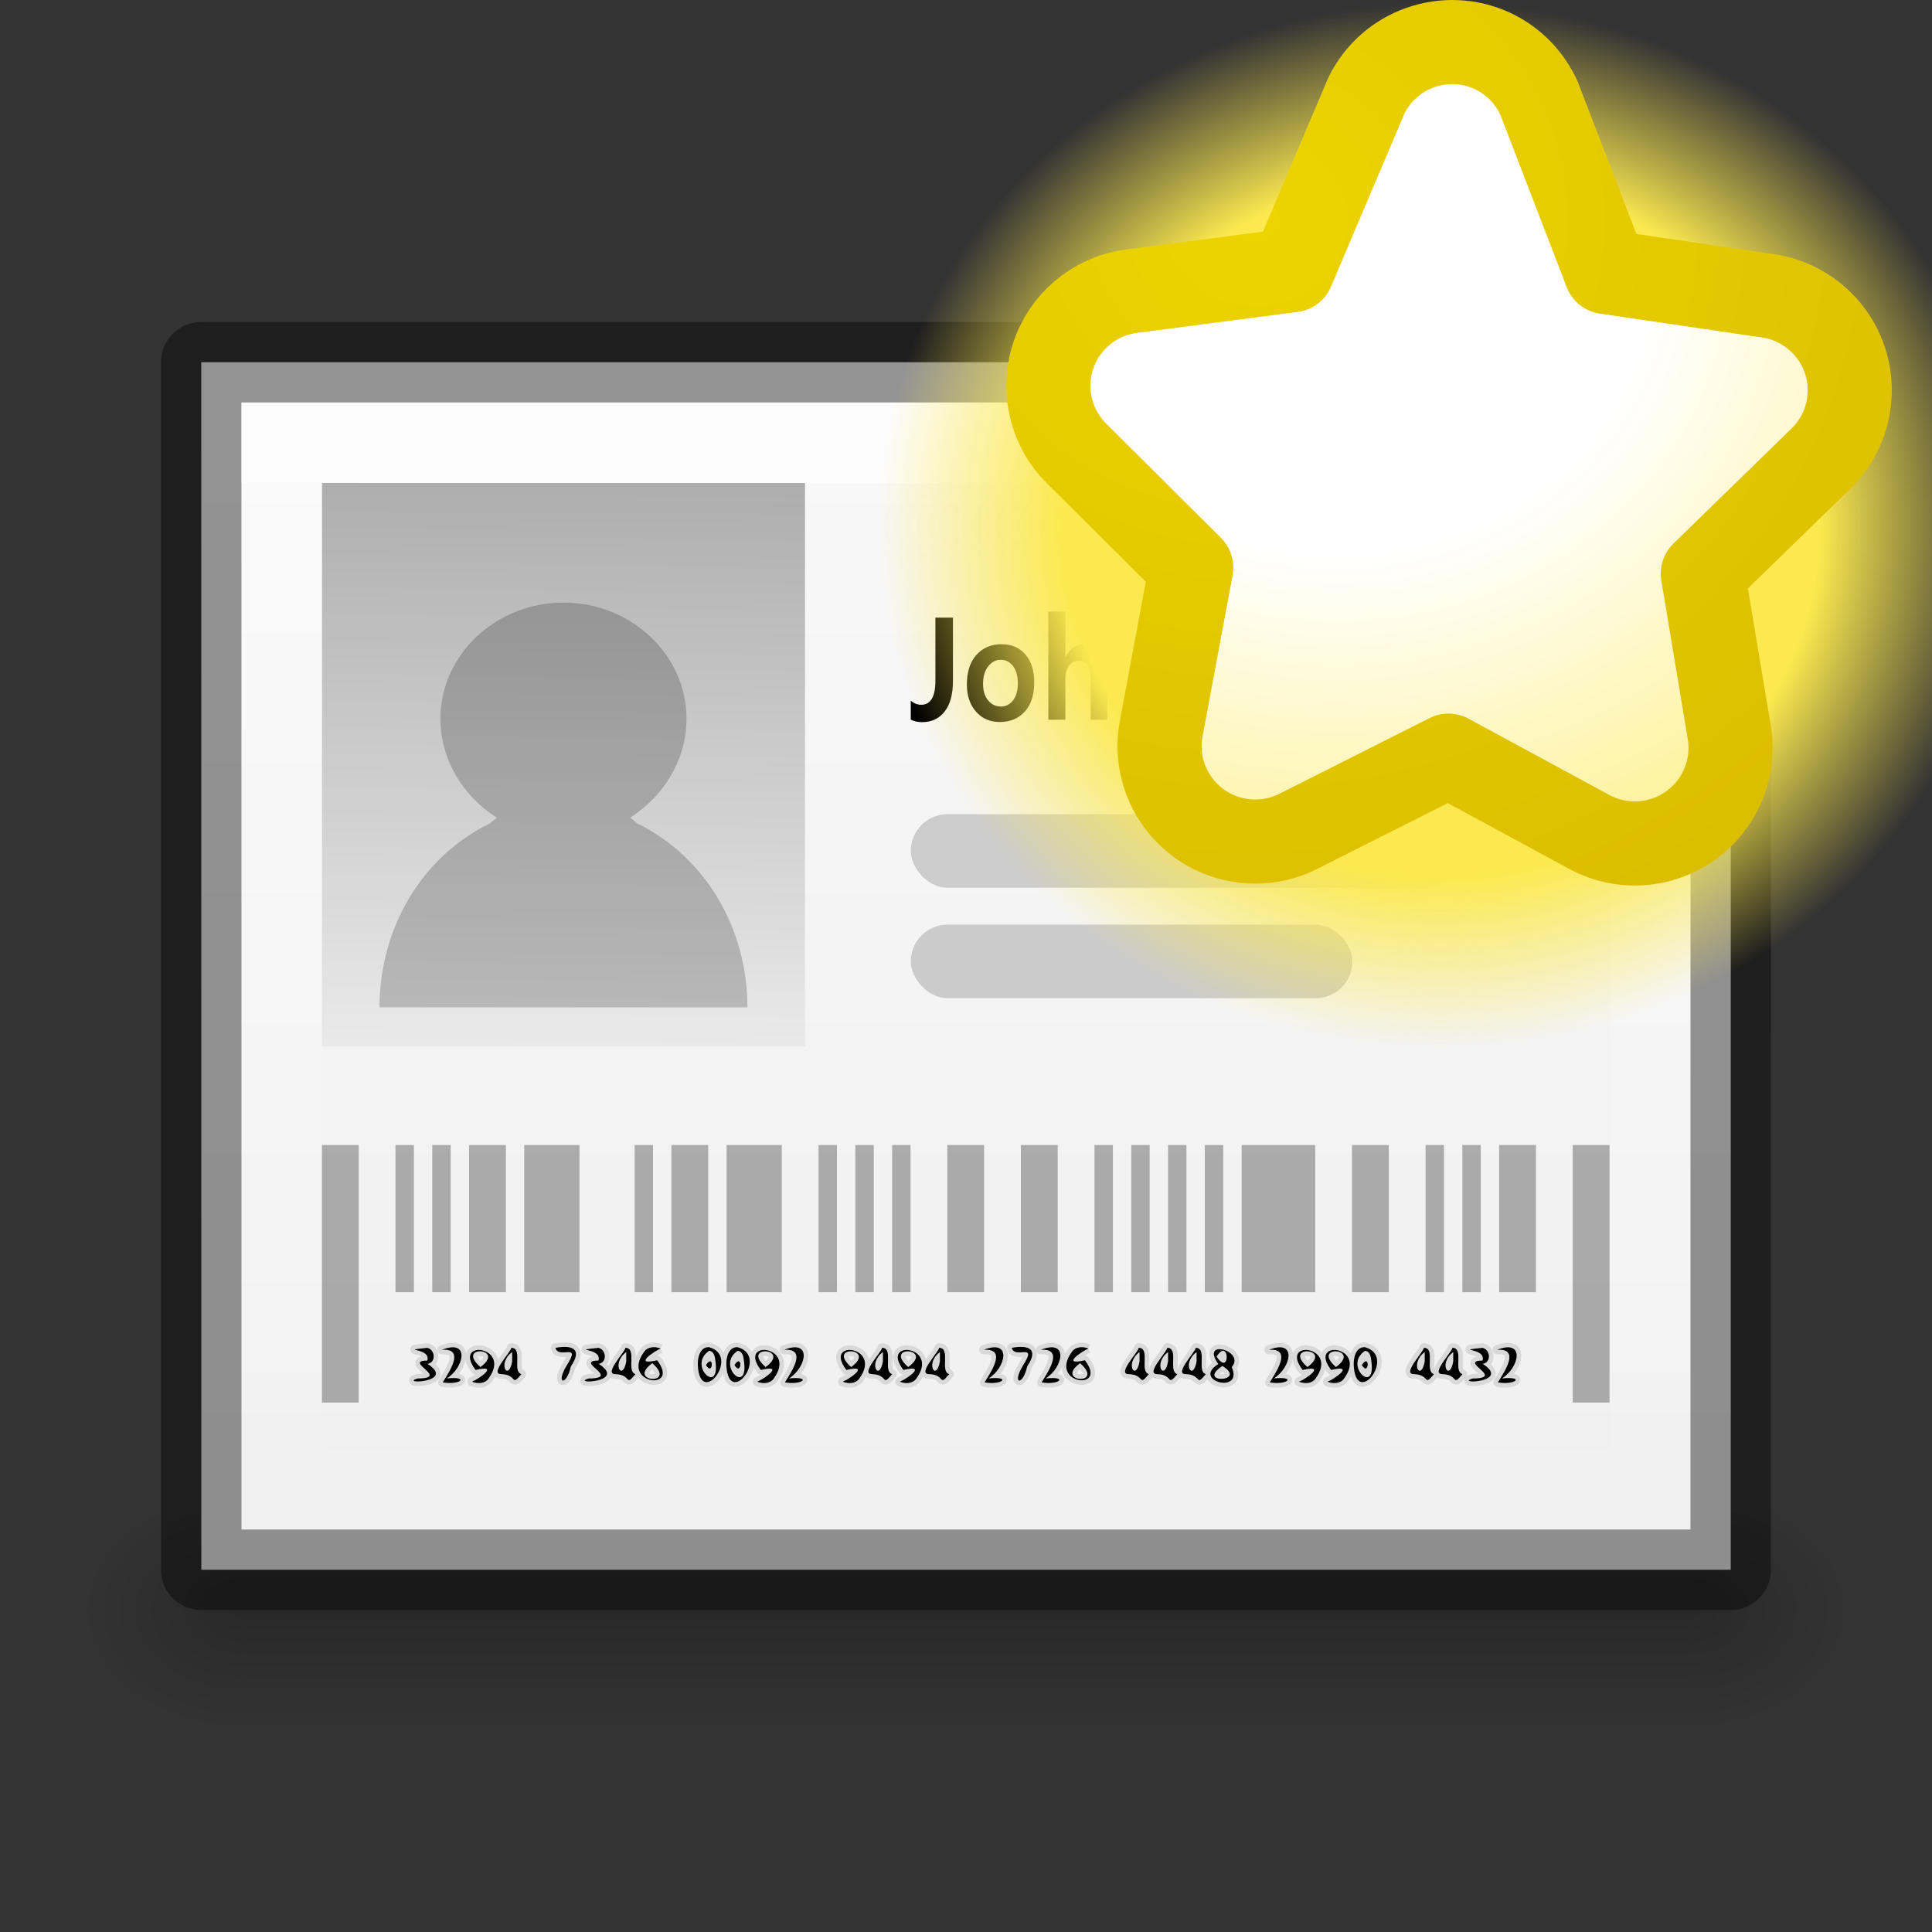 <?xml version="1.0" encoding="UTF-8" standalone="no"?>
<svg xmlns="http://www.w3.org/2000/svg" xmlns:xlink="http://www.w3.org/1999/xlink" xmlns:sodipodi="http://sodipodi.sourceforge.net/DTD/sodipodi-0.dtd" xmlns:inkscape="http://www.inkscape.org/namespaces/inkscape" version="1.1" width="24" height="24">
 <rect width="100%" height="100%" fill="#333333" stroke="none"/>
 <defs id="defs3830">
  <linearGradient inkscape:collect="always" id="linearGradient3801">
   <stop id="stop3803" stop-color="#ffffff"/>
   <stop offset="1" id="stop3805" stop-color="#ffffff" stop-opacity="0"/>
  </linearGradient>
  <linearGradient id="linearGradient3977">
   <stop id="stop3979" stop-color="#ffffff"/>
   <stop id="stop3981" offset="0.036" stop-color="#ffffff" stop-opacity="0.235"/>
   <stop id="stop3983" offset="0.951" stop-color="#ffffff" stop-opacity="0.157"/>
   <stop id="stop3985" offset="1" stop-color="#ffffff" stop-opacity="0.392"/>
  </linearGradient>
  <linearGradient id="linearGradient3600-4">
   <stop id="stop3602-7" stop-color="#f4f4f4"/>
   <stop id="stop3604-6" offset="1" stop-color="#dbdbdb"/>
  </linearGradient>
  <linearGradient y1="5.564" x2="0" y2="43" id="linearGradient3000" xlink:href="#linearGradient3977" gradientUnits="userSpaceOnUse" gradientTransform="matrix(0.405,0,0,0.514,1.27,-1.324)"/>
  <linearGradient y1="0.985" x2="0" y2="47.01" id="linearGradient3003" xlink:href="#linearGradient3988-5" gradientUnits="userSpaceOnUse" gradientTransform="matrix(0.486,0,0,-0.456,0.343,21.651)"/>
  <linearGradient inkscape:collect="always" xlink:href="#linearGradient3988-5" id="linearGradient3158" gradientUnits="userSpaceOnUse" gradientTransform="matrix(0.175,0,0,0.175,-1.2,-6)" y1="280" x2="0" y2="40"/>
  <linearGradient id="linearGradient3988-5">
   <stop id="stop3990-5" stop-color="#ededed"/>
   <stop offset="1" id="stop3992-0" stop-color="#fafafa"/>
  </linearGradient>
  <linearGradient inkscape:collect="always" xlink:href="#linearGradient3801" id="linearGradient3807" y1="0" x2="0" y2="22" gradientUnits="userSpaceOnUse" gradientTransform="translate(1,-1)"/>
  <radialGradient inkscape:collect="always" xlink:href="#linearGradient6557" id="radialGradient3981" gradientUnits="userSpaceOnUse" cx="311.47" cy="828.53" r="3.281"/>
  <linearGradient id="linearGradient6557">
   <stop id="stop6559" stop-color="#fce94f"/>
   <stop id="stop6565" offset="0.673" stop-color="#fce94f"/>
   <stop offset="1" id="stop6561" stop-color="#fce94f" stop-opacity="0"/>
  </linearGradient>
  <linearGradient id="linearGradient6620">
   <stop id="stop6622" stop-color="#ffffff"/>
   <stop offset="0.33" id="stop6624" stop-color="#ffffff"/>
   <stop id="stop6626" offset="1" stop-color="#fce94f"/>
  </linearGradient>
  <radialGradient r="3.281" cy="828.53" cx="311.47" gradientUnits="userSpaceOnUse" id="radialGradient4009" xlink:href="#linearGradient6557" inkscape:collect="always"/>
  <radialGradient inkscape:collect="always" xlink:href="#linearGradient6620" id="radialGradient3976" gradientUnits="userSpaceOnUse" gradientTransform="matrix(2.173,0,0,1.959,-672.257,-1534.79)" cx="316.09" cy="785.16" r="5.5"/>
  <radialGradient inkscape:collect="always" xlink:href="#linearGradient6633" id="radialGradient3978" gradientUnits="userSpaceOnUse" gradientTransform="matrix(4.57,-0.003,0,4.238,-1400.227,-3458.413)" cx="309.37" cy="816.91" r="5.219"/>
  <linearGradient id="linearGradient6633" inkscape:collect="always">
   <stop id="stop6635" stop-color="#edd400"/>
   <stop id="stop6637" offset="1" stop-color="#c4a000"/>
  </linearGradient>
  <radialGradient inkscape:collect="always" xlink:href="#linearGradient3952" id="radialGradient3047" gradientUnits="userSpaceOnUse" gradientTransform="matrix(1,0,0,0.75,-21,12.875)" cx="40" cy="43.5" r="2"/>
  <linearGradient inkscape:collect="always" id="linearGradient3952">
   <stop id="stop3954"/>
   <stop offset="1" id="stop3956" stop-opacity="0"/>
  </linearGradient>
  <radialGradient inkscape:collect="always" xlink:href="#linearGradient3952" id="radialGradient3049" gradientUnits="userSpaceOnUse" gradientTransform="matrix(1,0,0,0.75,-6,12.875)" cx="9" cy="43.5" r="2"/>
  <linearGradient inkscape:collect="always" xlink:href="#linearGradient3960" id="linearGradient3051" gradientUnits="userSpaceOnUse" gradientTransform="matrix(1.143,0,0,1,-11.857,2)" y1="45" x2="0" y2="42"/>
  <linearGradient id="linearGradient3960">
   <stop id="stop3962" stop-opacity="0"/>
   <stop id="stop3970" offset="0.5"/>
   <stop offset="1" id="stop3964" stop-opacity="0"/>
  </linearGradient>
  <linearGradient inkscape:collect="always" xlink:href="#linearGradient3960" id="linearGradient3194" gradientUnits="userSpaceOnUse" gradientTransform="translate(-9,-23)" y1="45" x2="0" y2="42"/>
  <radialGradient inkscape:collect="always" xlink:href="#linearGradient3952" id="radialGradient3197" gradientUnits="userSpaceOnUse" gradientTransform="matrix(1,0,0,0.75,-5,-12.125)" cx="9" cy="43.5" r="2"/>
  <radialGradient inkscape:collect="always" xlink:href="#linearGradient3952" id="radialGradient3200" gradientUnits="userSpaceOnUse" gradientTransform="matrix(1,0,0,0.75,-22,-12.125)" cx="40" cy="43.5" r="2"/>
  <linearGradient inkscape:collect="always" xlink:href="#linearGradient3960" id="linearGradient3059" gradientUnits="userSpaceOnUse" gradientTransform="translate(-11,-24.5)" y1="45" x2="0" y2="42"/>
  <radialGradient inkscape:collect="always" xlink:href="#linearGradient3952" id="radialGradient3062" gradientUnits="userSpaceOnUse" gradientTransform="matrix(1,0,0,0.75,-7,-13.625)" cx="9" cy="43.5" r="2"/>
  <radialGradient inkscape:collect="always" xlink:href="#linearGradient3952" id="radialGradient3065" gradientUnits="userSpaceOnUse" gradientTransform="matrix(1,0,0,0.75,-20,-13.625)" cx="40" cy="43.5" r="2"/>
  <linearGradient inkscape:collect="always" xlink:href="#linearGradient3952" id="linearGradient4010" x1="14" y1="5" x2="13.776" y2="28.481" gradientUnits="userSpaceOnUse"/>
  <clipPath id="clipPath4607">
   <path id="path4609" d="m 7,11 14,0 0,15 -14,0 z"/>
  </clipPath>
  <linearGradient inkscape:collect="always" xlink:href="#linearGradient3952" id="linearGradient4263" gradientUnits="userSpaceOnUse" x1="14" y1="5" x2="13.776" y2="28.481" gradientTransform="matrix(0.429,0,0,0.467,1,-1.133)"/>
 </defs>
 <g inkscape:groupmode="layer" id="layer1" inkscape:label="Background" transform="translate(0,2)">
  <g id="g3067" transform="translate(1,-1)">
   <path inkscape:connector-curvature="0" id="rect3940" d="m 20,17.5 0,3 0.5,0 c 0.831,0 1.5,-0.669 1.5,-1.5 0,-0.831 -0.669,-1.5 -1.5,-1.5 l -0.5,0 z" opacity="0.2" fill="url(#radialGradient3065)"/>
   <path inkscape:connector-curvature="0" id="rect3942" d="M 1.406,17.5 C 0.627,17.5 0,18.127 0,18.906 l 0,0.188 C 0,19.873 0.627,20.5 1.406,20.5 L 2,20.5 l 0,-3 -0.594,0 z" opacity="0.2" fill="url(#radialGradient3062)"/>
   <path sodipodi:nodetypes="ccccc" inkscape:connector-curvature="0" id="rect3938" d="m 2,17.5 18,0 0,3 -18,0 z" opacity="0.2" fill="url(#linearGradient3059)"/>
  </g>
  <path d="m 2.5,2.5 c 0,3.896 0.001,15 0.001,15 l 18.999,2.1e-5 c 0,0 0,-9.333 0,-15 -7,0 -12,0 -19,0 z" inkscape:connector-curvature="0" id="path4160-3" sodipodi:nodetypes="ccccsc" fill="url(#linearGradient3003)"/>
  <path d="m 21.5,2.5 c 0,3.896 -0.001,15 -0.001,15 l -18.999,2.1e-5 c 0,0 0,-9.333 0,-15 7,0 12,0 19,0 z" inkscape:connector-curvature="0" id="path4160-3-5" sodipodi:nodetypes="ccccsc" opacity="0.41" fill="none" stroke="#000000" stroke-linejoin="round"/>
  <path d="m 3,3 0,1 c 4.158,7.52e-5 17.293,-7.52e-5 18,0 L 21,3 C 20.293,3 7.158,3 3,3 z" id="path3780" inkscape:connector-curvature="0" sodipodi:nodetypes="ccccc" opacity="0.4" fill="#ffffff"/>
  <path d="M 3,3 3,17 21,17 21,3 z M 4,4 20,4 20,16 4,16 z" id="rect3796" inkscape:connector-curvature="0" sodipodi:nodetypes="cccccccccc" opacity="0.4" fill="url(#linearGradient3807)"/>
  <path inkscape:connector-curvature="0" inkscape:r_cy="true" inkscape:r_cx="true" id="path2375" d="m 11.838,6.457 c 0,0.166 -0.034,0.293 -0.103,0.382 -0.069,0.088 -0.163,0.132 -0.282,0.132 -0.049,0 -0.095,-0.01 -0.139,-0.031 l 0,-0.236 c 0.039,0.034 0.082,0.051 0.13,0.051 0.058,0 0.102,-0.025 0.131,-0.074 0.03,-0.05 0.045,-0.124 0.045,-0.223 l 0,-0.786 0.218,0 0,0.785 m 0.609,-0.454 c 0.122,1.4e-6 0.219,0.043 0.292,0.128 0.072,0.085 0.109,0.199 0.109,0.343 0,0.156 -0.039,0.278 -0.117,0.365 -0.078,0.087 -0.182,0.13 -0.313,0.13 -0.12,0 -0.218,-0.043 -0.294,-0.129 -0.075,-0.086 -0.113,-0.198 -0.113,-0.337 0,-0.156 0.039,-0.278 0.118,-0.367 0.079,-0.089 0.185,-0.134 0.318,-0.134 m -0.018,0.776 c 0.064,0 0.115,-0.026 0.155,-0.077 0.04,-0.052 0.06,-0.123 0.06,-0.212 0,-0.09 -0.02,-0.162 -0.059,-0.214 -0.04,-0.053 -0.09,-0.079 -0.153,-0.079 -0.062,4e-7 -0.114,0.027 -0.156,0.082 -0.043,0.054 -0.064,0.126 -0.064,0.215 0,0.088 0.021,0.158 0.063,0.208 0.042,0.05 0.094,0.075 0.155,0.075 m 1.329,0.165 -0.21,0 0,-0.497 c 0,-0.083 -0.011,-0.144 -0.034,-0.181 -0.022,-0.038 -0.061,-0.057 -0.115,-0.057 -0.047,5e-7 -0.087,0.02 -0.118,0.061 -0.031,0.041 -0.047,0.093 -0.047,0.156 l 0,0.518 -0.212,0 0,-1.344 0.212,0 0,0.563 c 0.029,-0.053 0.064,-0.093 0.107,-0.12 0.043,-0.027 0.094,-0.04 0.151,-0.04 0.088,1.3e-6 0.154,0.031 0.199,0.093 0.044,0.062 0.066,0.155 0.066,0.279 l 0,0.568 m 0.96,0 -0.21,0 0,-0.497 c 0,-0.083 -0.011,-0.144 -0.034,-0.181 -0.022,-0.038 -0.061,-0.057 -0.115,-0.057 -0.047,5e-7 -0.087,0.02 -0.118,0.061 -0.031,0.041 -0.047,0.093 -0.047,0.156 l 0,0.518 -0.212,0 0,-0.908 0.212,0 0,0.127 c 0.029,-0.053 0.064,-0.093 0.107,-0.12 0.043,-0.027 0.094,-0.04 0.151,-0.04 0.088,1.4e-6 0.154,0.031 0.199,0.093 0.044,0.062 0.066,0.155 0.066,0.279 l 0,0.568 m 0.686,-1.271 0.393,0 c 0.19,9e-7 0.332,0.052 0.427,0.155 0.095,0.103 0.143,0.258 0.143,0.465 0,0.199 -0.054,0.358 -0.161,0.475 -0.107,0.118 -0.252,0.176 -0.435,0.176 l -0.367,0 0,-1.271 m 0.218,1.075 0.144,0 c 0.118,0 0.21,-0.04 0.278,-0.12 0.068,-0.08 0.102,-0.189 0.102,-0.327 -10e-6,-0.134 -0.033,-0.238 -0.099,-0.313 -0.066,-0.074 -0.157,-0.112 -0.275,-0.112 l -0.15,0 0,0.871 m 1.305,-0.745 c 0.122,1.4e-6 0.219,0.043 0.292,0.128 0.072,0.085 0.109,0.199 0.109,0.343 0,0.156 -0.039,0.278 -0.117,0.365 -0.078,0.087 -0.182,0.13 -0.313,0.13 -0.12,0 -0.218,-0.043 -0.294,-0.129 -0.075,-0.086 -0.113,-0.198 -0.113,-0.337 0,-0.156 0.039,-0.278 0.118,-0.367 0.079,-0.089 0.185,-0.134 0.318,-0.134 m -0.018,0.776 c 0.064,0 0.115,-0.026 0.155,-0.077 0.04,-0.052 0.06,-0.123 0.06,-0.212 0,-0.09 -0.02,-0.162 -0.059,-0.214 -0.04,-0.053 -0.09,-0.079 -0.153,-0.079 -0.062,5e-7 -0.114,0.027 -0.156,0.082 -0.043,0.054 -0.064,0.126 -0.064,0.215 0,0.088 0.021,0.158 0.063,0.208 0.042,0.05 0.094,0.075 0.155,0.075 m 1.283,-0.237 -0.533,0 c 0,0.074 0.02,0.132 0.06,0.174 0.041,0.041 0.097,0.061 0.169,0.061 0.079,1.4e-6 0.156,-0.027 0.229,-0.081 l 0,0.197 c -0.082,0.048 -0.175,0.073 -0.277,0.073 -0.124,0 -0.22,-0.041 -0.29,-0.123 -0.069,-0.082 -0.104,-0.194 -0.104,-0.337 0,-0.154 0.037,-0.276 0.111,-0.367 0.075,-0.092 0.173,-0.137 0.294,-0.137 0.107,1e-6 0.19,0.038 0.25,0.113 0.06,0.075 0.091,0.18 0.091,0.315 l 0,0.113 M 17.997,6.383 c 0,-0.063 -0.014,-0.113 -0.042,-0.148 -0.028,-0.035 -0.067,-0.053 -0.118,-0.053 -0.046,1.9e-6 -0.087,0.018 -0.12,0.055 -0.034,0.036 -0.053,0.085 -0.057,0.146 l 0.338,0"/>
  <rect y="8.114" x="11.314" width="6.857" rx="0.457" inkscape:r_cy="true" inkscape:r_cx="true" id="rect2377" height="0.914" opacity="0.398" fill="#8d8d8d" fill-rule="evenodd"/>
  <rect y="9.486" x="11.314" width="5.486" rx="0.457" inkscape:r_cy="true" inkscape:r_cx="true" id="rect2379" height="0.914" opacity="0.398" fill="#8d8d8d" fill-rule="evenodd"/>
  <path d="m 4,4 6,0 0,7 -6,0 z" id="rect2415" inkscape:connector-curvature="0" opacity="0.4" fill="url(#linearGradient4263)" fill-rule="evenodd"/>
  <path d="m 7,5.486 c -0.842,0 -1.529,0.649 -1.529,1.443 0,0.507 0.28,0.961 0.7,1.229 -0.027,0.023 -0.054,0.04 -0.086,0.071 C 5.229,8.647 4.714,9.542 4.714,10.514 l 4.571,0 c 0,-0.972 -0.515,-1.867 -1.371,-2.286 -0.031,-0.031 -0.058,-0.048 -0.086,-0.071 0.42,-0.267 0.7,-0.722 0.7,-1.229 C 8.529,6.135 7.842,5.486 7,5.486 z" id="path6751-4" inkscape:connector-curvature="0" opacity="0.2" color="#bebebe"/>
  <g id="g4155" transform="matrix(0.453,0,0,0.453,0.666,-1.35)">
   <path d="m 10.254,35.966 c 0.8,0.515 -0.787,0.56 -0.278,0.401 0.918,-0.005 -0.412,-0.483 0.272,-0.492 0.11,-0.367 -0.824,-0.258 -0.003,-0.349 0.216,0.043 0.254,0.4 0.009,0.44" id="path4157" inkscape:connector-curvature="0"/>
   <path d="m 10.781,36.365 c 0.642,-0.063 0.373,0.193 -0.11,0.108 0.226,-0.362 0.592,-0.928 -0.022,-0.894 0.781,-0.303 0.605,0.494 0.133,0.786 z" id="path4159" inkscape:connector-curvature="0"/>
   <path d="m 11.704,36.053 c 0.727,-0.531 -0.704,-0.617 5e-6,3e-6 z m -0.229,0.401 c 0.149,-0.054 0.792,-0.483 0.097,-0.321 -0.652,-0.857 1.012,-0.661 0.355,0.234 -0.101,0.146 -0.305,0.15 -0.452,0.088 z" id="path4161" inkscape:connector-curvature="0"/>
   <path d="m 12.574,35.642 c -0.423,0.314 -0.1,0.822 0,0.258 0,-0.086 0,-0.172 0,-0.258 z m -0.021,-0.117 c 0.325,0.007 0.015,0.649 0.275,0.722 -0.298,0.361 -0.099,0.009 -0.557,0 -0.319,-0.004 0.262,-0.597 0.282,-0.722 z" id="path4163" inkscape:connector-curvature="0"/>
   <path d="m 13.76,35.526 c 0.483,-0.085 0.743,0.036 0.425,0.508 -0.114,0.535 -0.428,0.509 -0.123,-0.012 0.437,-0.677 -0.216,-0.166 -0.301,-0.496 z" id="path4165" inkscape:connector-curvature="0"/>
   <path d="m 14.947,35.966 c 0.8,0.515 -0.787,0.56 -0.278,0.401 0.918,-0.005 -0.412,-0.483 0.272,-0.492 0.11,-0.367 -0.824,-0.258 -0.003,-0.349 0.216,0.043 0.254,0.4 0.009,0.44" id="path4167" inkscape:connector-curvature="0"/>
   <path d="m 15.703,35.642 c -0.423,0.314 -0.1,0.822 0,0.258 0,-0.086 0,-0.172 0,-0.258 z m -0.021,-0.117 c 0.325,0.007 0.015,0.649 0.275,0.722 -0.298,0.361 -0.099,0.009 -0.557,0 -0.319,-0.004 0.262,-0.597 0.282,-0.722 z" id="path4169" inkscape:connector-curvature="0"/>
   <path d="m 16.647,35.546 c -0.149,0.054 -0.793,0.483 -0.097,0.321 0.652,0.856 -1.012,0.662 -0.356,-0.233 0.101,-0.146 0.305,-0.15 0.453,-0.088 m -0.229,0.401 c -0.728,0.528 0.704,0.62 0,-7e-6 z" id="path4171" inkscape:connector-curvature="0"/>
   <path d="m 17.889,35.997 c 0.23,-0.348 0.197,0.335 -10e-6,-1e-5 m 0.084,-0.387 c -0.609,0.408 0.347,1.269 0.167,0.218 -0.01,-0.087 -0.053,-0.223 -0.167,-0.218 z m 0,-0.102 c 0.884,0.241 -0.248,1.687 -0.307,0.492 -0.008,-0.191 0.051,-0.502 0.307,-0.492 z" id="path4173" inkscape:connector-curvature="0"/>
   <path d="m 18.671,35.997 c 0.23,-0.348 0.197,0.335 -10e-6,-1e-5 m 0.084,-0.387 c -0.609,0.408 0.347,1.269 0.167,0.218 -0.01,-0.087 -0.053,-0.223 -0.167,-0.218 z m 0,-0.102 c 0.884,0.241 -0.248,1.687 -0.307,0.492 -0.008,-0.191 0.051,-0.502 0.307,-0.492 z" id="path4175" inkscape:connector-curvature="0"/>
   <path d="m 19.525,36.053 c 0.727,-0.531 -0.704,-0.617 5e-6,3e-6 z M 19.296,36.454 c 0.149,-0.054 0.792,-0.483 0.097,-0.321 -0.652,-0.857 1.012,-0.661 0.355,0.234 -0.101,0.146 -0.305,0.15 -0.452,0.088 z" id="path4177" inkscape:connector-curvature="0"/>
   <path d="m 20.165,36.365 c 0.642,-0.063 0.373,0.193 -0.11,0.108 0.226,-0.362 0.592,-0.928 -0.022,-0.894 0.781,-0.303 0.605,0.494 0.133,0.786 z" id="path4179" inkscape:connector-curvature="0"/>
   <path d="m 21.871,36.053 c 0.727,-0.531 -0.704,-0.617 5e-6,3e-6 z m -0.229,0.401 c 0.149,-0.054 0.792,-0.483 0.097,-0.321 -0.652,-0.857 1.012,-0.661 0.355,0.234 -0.101,0.146 -0.305,0.15 -0.452,0.088 z" id="path4181" inkscape:connector-curvature="0"/>
   <path d="m 22.741,35.642 c -0.423,0.314 -0.1,0.822 0,0.258 0,-0.086 0,-0.172 0,-0.258 z m -0.021,-0.117 c 0.325,0.007 0.015,0.649 0.275,0.722 -0.298,0.361 -0.099,0.009 -0.557,0 -0.319,-0.004 0.262,-0.597 0.282,-0.722 z" id="path4183" inkscape:connector-curvature="0"/>
   <path d="m 23.435,36.053 c 0.727,-0.531 -0.704,-0.617 4e-6,3e-6 z m -0.229,0.401 c 0.149,-0.054 0.792,-0.483 0.097,-0.321 -0.652,-0.857 1.012,-0.661 0.355,0.234 -0.101,0.146 -0.305,0.15 -0.452,0.088 z" id="path4185" inkscape:connector-curvature="0"/>
   <path d="m 24.305,35.642 c -0.423,0.314 -0.1,0.822 0,0.258 0,-0.086 0,-0.172 0,-0.258 z m -0.021,-0.117 c 0.325,0.007 0.015,0.649 0.275,0.722 -0.298,0.361 -0.099,0.009 -0.557,0 -0.319,-0.004 0.262,-0.597 0.282,-0.722 z" id="path4187" inkscape:connector-curvature="0"/>
   <path d="m 25.639,36.365 c 0.642,-0.063 0.373,0.193 -0.11,0.108 0.226,-0.362 0.592,-0.928 -0.022,-0.894 0.781,-0.303 0.605,0.494 0.133,0.786 z" id="path4189" inkscape:connector-curvature="0"/>
   <path d="m 26.273,35.526 c 0.483,-0.085 0.743,0.036 0.425,0.508 -0.114,0.535 -0.428,0.509 -0.123,-0.012 0.437,-0.677 -0.216,-0.166 -0.301,-0.496 z" id="path4191" inkscape:connector-curvature="0"/>
   <path d="m 27.203,36.365 c 0.642,-0.063 0.373,0.193 -0.11,0.108 0.226,-0.362 0.592,-0.928 -0.022,-0.894 0.781,-0.303 0.605,0.494 0.133,0.786 z" id="path4193" inkscape:connector-curvature="0"/>
   <path d="m 28.378,35.546 c -0.149,0.054 -0.793,0.483 -0.097,0.321 0.652,0.856 -1.012,0.662 -0.356,-0.233 0.101,-0.146 0.305,-0.15 0.453,-0.088 m -0.229,0.401 c -0.728,0.528 0.704,0.62 0,-7e-6 z" id="path4195" inkscape:connector-curvature="0"/>
   <path d="m 29.779,35.642 c -0.423,0.314 -0.1,0.822 0,0.258 0,-0.086 0,-0.172 0,-0.258 z m -0.021,-0.117 c 0.325,0.007 0.015,0.649 0.275,0.722 -0.298,0.361 -0.099,0.009 -0.557,0 -0.319,-0.004 0.262,-0.597 0.282,-0.722 z" id="path4197" inkscape:connector-curvature="0"/>
   <path d="m 30.561,35.642 c -0.423,0.314 -0.1,0.822 0,0.258 0,-0.086 0,-0.172 0,-0.258 z m -0.021,-0.117 c 0.325,0.007 0.015,0.649 0.275,0.722 -0.298,0.361 -0.099,0.009 -0.557,0 -0.319,-0.004 0.262,-0.597 0.282,-0.722 z" id="path4199" inkscape:connector-curvature="0"/>
   <path d="m 31.343,35.642 c -0.423,0.314 -0.1,0.822 0,0.258 0,-0.086 0,-0.172 0,-0.258 z m -0.021,-0.117 c 0.325,0.007 0.015,0.649 0.275,0.722 -0.298,0.361 -0.099,0.009 -0.557,0 -0.319,-0.004 0.262,-0.597 0.282,-0.722 z" id="path4201" inkscape:connector-curvature="0"/>
   <path d="m 32.05,36.023 c -0.748,0.505 0.719,0.438 -9e-6,-5e-6 z m -0.112,-0.053 c -0.508,-0.715 0.761,-0.361 0.369,0.084 0.334,0.754 -1.114,0.381 -0.369,-0.084 m -0.046,-0.204 c 0.384,0.577 0.355,-0.558 0,6e-6 z" id="path4203" inkscape:connector-curvature="0"/>
   <path d="m 33.46,36.365 c 0.642,-0.063 0.373,0.193 -0.11,0.108 0.226,-0.362 0.592,-0.928 -0.022,-0.894 0.781,-0.303 0.605,0.494 0.133,0.786 z" id="path4205" inkscape:connector-curvature="0"/>
   <path d="m 34.383,36.053 c 0.727,-0.531 -0.704,-0.617 5e-6,3e-6 z m -0.229,0.401 c 0.149,-0.054 0.792,-0.483 0.097,-0.321 -0.652,-0.857 1.012,-0.661 0.355,0.234 -0.101,0.146 -0.305,0.15 -0.452,0.088 z" id="path4207" inkscape:connector-curvature="0"/>
   <path d="m 35.165,36.053 c 0.727,-0.531 -0.704,-0.617 5e-6,3e-6 z m -0.229,0.401 c 0.149,-0.054 0.792,-0.483 0.097,-0.321 -0.652,-0.857 1.012,-0.661 0.355,0.234 -0.101,0.146 -0.305,0.15 -0.452,0.088 z" id="path4209" inkscape:connector-curvature="0"/>
   <path d="m 35.875,35.997 c 0.23,-0.348 0.197,0.335 -10e-6,-1e-5 m 0.084,-0.387 c -0.609,0.408 0.347,1.269 0.167,0.218 -0.01,-0.087 -0.053,-0.223 -0.167,-0.218 z m 0,-0.102 c 0.884,0.241 -0.248,1.687 -0.307,0.492 -0.008,-0.191 0.051,-0.502 0.307,-0.492 z" id="path4211" inkscape:connector-curvature="0"/>
   <path d="m 37.599,35.642 c -0.423,0.314 -0.1,0.822 0,0.258 0,-0.086 0,-0.172 0,-0.258 z m -0.021,-0.117 c 0.325,0.007 0.015,0.649 0.275,0.722 -0.298,0.361 -0.099,0.009 -0.557,0 -0.319,-0.004 0.262,-0.597 0.282,-0.722 z" id="path4213" inkscape:connector-curvature="0"/>
   <path d="m 38.381,35.642 c -0.423,0.314 -0.1,0.822 0,0.258 0,-0.086 0,-0.172 0,-0.258 z m -0.021,-0.117 c 0.325,0.007 0.015,0.649 0.275,0.722 -0.298,0.361 -0.099,0.009 -0.557,0 -0.319,-0.004 0.262,-0.597 0.282,-0.722 z" id="path4215" inkscape:connector-curvature="0"/>
   <path d="m 39.19,35.966 c 0.8,0.515 -0.787,0.56 -0.278,0.401 0.918,-0.005 -0.412,-0.483 0.272,-0.492 0.11,-0.367 -0.824,-0.258 -0.003,-0.349 0.216,0.043 0.254,0.4 0.009,0.44" id="path4217" inkscape:connector-curvature="0"/>
   <path d="m 39.716,36.365 c 0.642,-0.063 0.373,0.193 -0.11,0.108 0.226,-0.362 0.592,-0.928 -0.022,-0.894 0.781,-0.303 0.605,0.494 0.133,0.786 z" id="path4219" inkscape:connector-curvature="0"/>
  </g>
  <g id="g4347" transform="matrix(0.457,0,0,0.457,0.8,-1.486)">
   <rect y="30" x="7" height="7" width="1" id="rect4253" opacity="0.3"/>
   <rect y="30" x="9" height="4" width="0.5" id="rect4255" opacity="0.3"/>
   <rect id="rect4257" width="0.5" height="4" x="10" y="30" opacity="0.3"/>
   <rect y="30" x="11" height="4" width="1" id="rect4259" opacity="0.3"/>
   <rect id="rect4261" width="1.5" height="4" x="12.5" y="30" opacity="0.3"/>
   <rect y="30" x="15.5" height="4" width="0.5" id="rect4263" opacity="0.3"/>
   <rect id="rect4265" width="1" height="4" x="16.5" y="30" opacity="0.3"/>
   <rect y="30" x="18" height="4" width="1.5" id="rect4267" opacity="0.3"/>
   <rect id="rect4269" width="0.5" height="4" x="20.5" y="30" opacity="0.3"/>
   <rect y="30" x="21.5" height="4" width="0.5" id="rect4271" opacity="0.3"/>
   <rect id="rect4273" width="0.5" height="4" x="22.5" y="30" opacity="0.3"/>
   <rect y="30" x="24" height="4" width="1" id="rect4275" opacity="0.3"/>
   <rect y="30" x="28" height="4" width="0.5" id="rect4277" opacity="0.3"/>
   <rect id="rect4279" width="0.5" height="4" x="29" y="30" opacity="0.3"/>
   <rect y="30" x="30" height="4" width="0.5" id="rect4281" opacity="0.3"/>
   <rect id="rect4283" width="1" height="4" x="26" y="30" opacity="0.3"/>
   <rect id="rect4285" width="1" height="7" x="41" y="30" opacity="0.3"/>
   <rect id="rect4287" width="2" height="4" x="32" y="30" opacity="0.3"/>
   <rect id="rect4289" width="0.5" height="4" x="31" y="30" opacity="0.3"/>
   <rect y="30" x="35" height="4" width="1" id="rect4291" opacity="0.3"/>
   <rect y="30" x="37" height="4" width="0.5" id="rect4293" opacity="0.3"/>
   <rect id="rect4295" width="0.5" height="4" x="38" y="30" opacity="0.3"/>
   <rect id="rect4297" width="1" height="4" x="39" y="30" opacity="0.3"/>
  </g>
  <g transform="matrix(0.453,0,0,0.453,0.666,-1.35)" id="g4447" opacity="0.1" fill="none" stroke="#000000" stroke-linejoin="round" stroke-width="0.252">
   <path inkscape:connector-curvature="0" id="path4449" d="m 10.254,35.966 c 0.8,0.515 -0.787,0.56 -0.278,0.401 0.918,-0.005 -0.412,-0.483 0.272,-0.492 0.11,-0.367 -0.824,-0.258 -0.003,-0.349 0.216,0.043 0.254,0.4 0.009,0.44" stroke-width="0.252"/>
   <path inkscape:connector-curvature="0" id="path4451" d="m 10.781,36.365 c 0.642,-0.063 0.373,0.193 -0.11,0.108 0.226,-0.362 0.592,-0.928 -0.022,-0.894 0.781,-0.303 0.605,0.494 0.133,0.786 z" stroke-width="0.252"/>
   <path inkscape:connector-curvature="0" id="path4453" d="m 11.704,36.053 c 0.727,-0.531 -0.704,-0.617 5e-6,3e-6 z m -0.229,0.401 c 0.149,-0.054 0.792,-0.483 0.097,-0.321 -0.652,-0.857 1.012,-0.661 0.355,0.234 -0.101,0.146 -0.305,0.15 -0.452,0.088 z" stroke-width="0.252"/>
   <path inkscape:connector-curvature="0" id="path4455" d="m 12.574,35.642 c -0.423,0.314 -0.1,0.822 0,0.258 0,-0.086 0,-0.172 0,-0.258 z m -0.021,-0.117 c 0.325,0.007 0.015,0.649 0.275,0.722 -0.298,0.361 -0.099,0.009 -0.557,0 -0.319,-0.004 0.262,-0.597 0.282,-0.722 z" stroke-width="0.252"/>
   <path inkscape:connector-curvature="0" id="path4457" d="m 13.76,35.526 c 0.483,-0.085 0.743,0.036 0.425,0.508 -0.114,0.535 -0.428,0.509 -0.123,-0.012 0.437,-0.677 -0.216,-0.166 -0.301,-0.496 z" stroke-width="0.252"/>
   <path inkscape:connector-curvature="0" id="path4459" d="m 14.947,35.966 c 0.8,0.515 -0.787,0.56 -0.278,0.401 0.918,-0.005 -0.412,-0.483 0.272,-0.492 0.11,-0.367 -0.824,-0.258 -0.003,-0.349 0.216,0.043 0.254,0.4 0.009,0.44" stroke-width="0.252"/>
   <path inkscape:connector-curvature="0" id="path4461" d="m 15.703,35.642 c -0.423,0.314 -0.1,0.822 0,0.258 0,-0.086 0,-0.172 0,-0.258 z m -0.021,-0.117 c 0.325,0.007 0.015,0.649 0.275,0.722 -0.298,0.361 -0.099,0.009 -0.557,0 -0.319,-0.004 0.262,-0.597 0.282,-0.722 z" stroke-width="0.252"/>
   <path inkscape:connector-curvature="0" id="path4463" d="m 16.647,35.546 c -0.149,0.054 -0.793,0.483 -0.097,0.321 0.652,0.856 -1.012,0.662 -0.356,-0.233 0.101,-0.146 0.305,-0.15 0.453,-0.088 m -0.229,0.401 c -0.728,0.528 0.704,0.62 0,-7e-6 z" stroke-width="0.252"/>
   <path inkscape:connector-curvature="0" id="path4465" d="m 17.889,35.997 c 0.23,-0.348 0.197,0.335 -10e-6,-1e-5 m 0.084,-0.387 c -0.609,0.408 0.347,1.269 0.167,0.218 -0.01,-0.087 -0.053,-0.223 -0.167,-0.218 z m 0,-0.102 c 0.884,0.241 -0.248,1.687 -0.307,0.492 -0.008,-0.191 0.051,-0.502 0.307,-0.492 z" stroke-width="0.252"/>
   <path inkscape:connector-curvature="0" id="path4467" d="m 18.671,35.997 c 0.23,-0.348 0.197,0.335 -10e-6,-1e-5 m 0.084,-0.387 c -0.609,0.408 0.347,1.269 0.167,0.218 -0.01,-0.087 -0.053,-0.223 -0.167,-0.218 z m 0,-0.102 c 0.884,0.241 -0.248,1.687 -0.307,0.492 -0.008,-0.191 0.051,-0.502 0.307,-0.492 z" stroke-width="0.252"/>
   <path inkscape:connector-curvature="0" id="path4469" d="m 19.525,36.053 c 0.727,-0.531 -0.704,-0.617 5e-6,3e-6 z M 19.296,36.454 c 0.149,-0.054 0.792,-0.483 0.097,-0.321 -0.652,-0.857 1.012,-0.661 0.355,0.234 -0.101,0.146 -0.305,0.15 -0.452,0.088 z" stroke-width="0.252"/>
   <path inkscape:connector-curvature="0" id="path4471" d="m 20.165,36.365 c 0.642,-0.063 0.373,0.193 -0.11,0.108 0.226,-0.362 0.592,-0.928 -0.022,-0.894 0.781,-0.303 0.605,0.494 0.133,0.786 z" stroke-width="0.252"/>
   <path inkscape:connector-curvature="0" id="path4473" d="m 21.871,36.053 c 0.727,-0.531 -0.704,-0.617 5e-6,3e-6 z m -0.229,0.401 c 0.149,-0.054 0.792,-0.483 0.097,-0.321 -0.652,-0.857 1.012,-0.661 0.355,0.234 -0.101,0.146 -0.305,0.15 -0.452,0.088 z" stroke-width="0.252"/>
   <path inkscape:connector-curvature="0" id="path4475" d="m 22.741,35.642 c -0.423,0.314 -0.1,0.822 0,0.258 0,-0.086 0,-0.172 0,-0.258 z m -0.021,-0.117 c 0.325,0.007 0.015,0.649 0.275,0.722 -0.298,0.361 -0.099,0.009 -0.557,0 -0.319,-0.004 0.262,-0.597 0.282,-0.722 z" stroke-width="0.252"/>
   <path inkscape:connector-curvature="0" id="path4477" d="m 23.435,36.053 c 0.727,-0.531 -0.704,-0.617 4e-6,3e-6 z m -0.229,0.401 c 0.149,-0.054 0.792,-0.483 0.097,-0.321 -0.652,-0.857 1.012,-0.661 0.355,0.234 -0.101,0.146 -0.305,0.15 -0.452,0.088 z" stroke-width="0.252"/>
   <path inkscape:connector-curvature="0" id="path4479" d="m 24.305,35.642 c -0.423,0.314 -0.1,0.822 0,0.258 0,-0.086 0,-0.172 0,-0.258 z m -0.021,-0.117 c 0.325,0.007 0.015,0.649 0.275,0.722 -0.298,0.361 -0.099,0.009 -0.557,0 -0.319,-0.004 0.262,-0.597 0.282,-0.722 z" stroke-width="0.252"/>
   <path inkscape:connector-curvature="0" id="path4481" d="m 25.639,36.365 c 0.642,-0.063 0.373,0.193 -0.11,0.108 0.226,-0.362 0.592,-0.928 -0.022,-0.894 0.781,-0.303 0.605,0.494 0.133,0.786 z" stroke-width="0.252"/>
   <path inkscape:connector-curvature="0" id="path4483" d="m 26.273,35.526 c 0.483,-0.085 0.743,0.036 0.425,0.508 -0.114,0.535 -0.428,0.509 -0.123,-0.012 0.437,-0.677 -0.216,-0.166 -0.301,-0.496 z" stroke-width="0.252"/>
   <path inkscape:connector-curvature="0" id="path4485" d="m 27.203,36.365 c 0.642,-0.063 0.373,0.193 -0.11,0.108 0.226,-0.362 0.592,-0.928 -0.022,-0.894 0.781,-0.303 0.605,0.494 0.133,0.786 z" stroke-width="0.252"/>
   <path inkscape:connector-curvature="0" id="path4487" d="m 28.378,35.546 c -0.149,0.054 -0.793,0.483 -0.097,0.321 0.652,0.856 -1.012,0.662 -0.356,-0.233 0.101,-0.146 0.305,-0.15 0.453,-0.088 m -0.229,0.401 c -0.728,0.528 0.704,0.62 0,-7e-6 z" stroke-width="0.252"/>
   <path inkscape:connector-curvature="0" id="path4489" d="m 29.779,35.642 c -0.423,0.314 -0.1,0.822 0,0.258 0,-0.086 0,-0.172 0,-0.258 z m -0.021,-0.117 c 0.325,0.007 0.015,0.649 0.275,0.722 -0.298,0.361 -0.099,0.009 -0.557,0 -0.319,-0.004 0.262,-0.597 0.282,-0.722 z" stroke-width="0.252"/>
   <path inkscape:connector-curvature="0" id="path4491" d="m 30.561,35.642 c -0.423,0.314 -0.1,0.822 0,0.258 0,-0.086 0,-0.172 0,-0.258 z m -0.021,-0.117 c 0.325,0.007 0.015,0.649 0.275,0.722 -0.298,0.361 -0.099,0.009 -0.557,0 -0.319,-0.004 0.262,-0.597 0.282,-0.722 z" stroke-width="0.252"/>
   <path inkscape:connector-curvature="0" id="path4493" d="m 31.343,35.642 c -0.423,0.314 -0.1,0.822 0,0.258 0,-0.086 0,-0.172 0,-0.258 z m -0.021,-0.117 c 0.325,0.007 0.015,0.649 0.275,0.722 -0.298,0.361 -0.099,0.009 -0.557,0 -0.319,-0.004 0.262,-0.597 0.282,-0.722 z" stroke-width="0.252"/>
   <path inkscape:connector-curvature="0" id="path4495" d="m 32.05,36.023 c -0.748,0.505 0.719,0.438 -9e-6,-5e-6 z m -0.112,-0.053 c -0.508,-0.715 0.761,-0.361 0.369,0.084 0.334,0.754 -1.114,0.381 -0.369,-0.084 m -0.046,-0.204 c 0.384,0.577 0.355,-0.558 0,6e-6 z" stroke-width="0.252"/>
   <path inkscape:connector-curvature="0" id="path4497" d="m 33.46,36.365 c 0.642,-0.063 0.373,0.193 -0.11,0.108 0.226,-0.362 0.592,-0.928 -0.022,-0.894 0.781,-0.303 0.605,0.494 0.133,0.786 z" stroke-width="0.252"/>
   <path inkscape:connector-curvature="0" id="path4499" d="m 34.383,36.053 c 0.727,-0.531 -0.704,-0.617 5e-6,3e-6 z m -0.229,0.401 c 0.149,-0.054 0.792,-0.483 0.097,-0.321 -0.652,-0.857 1.012,-0.661 0.355,0.234 -0.101,0.146 -0.305,0.15 -0.452,0.088 z" stroke-width="0.252"/>
   <path inkscape:connector-curvature="0" id="path4501" d="m 35.165,36.053 c 0.727,-0.531 -0.704,-0.617 5e-6,3e-6 z m -0.229,0.401 c 0.149,-0.054 0.792,-0.483 0.097,-0.321 -0.652,-0.857 1.012,-0.661 0.355,0.234 -0.101,0.146 -0.305,0.15 -0.452,0.088 z" stroke-width="0.252"/>
   <path inkscape:connector-curvature="0" id="path4503" d="m 35.875,35.997 c 0.23,-0.348 0.197,0.335 -10e-6,-1e-5 m 0.084,-0.387 c -0.609,0.408 0.347,1.269 0.167,0.218 -0.01,-0.087 -0.053,-0.223 -0.167,-0.218 z m 0,-0.102 c 0.884,0.241 -0.248,1.687 -0.307,0.492 -0.008,-0.191 0.051,-0.502 0.307,-0.492 z" stroke-width="0.252"/>
   <path inkscape:connector-curvature="0" id="path4505" d="m 37.599,35.642 c -0.423,0.314 -0.1,0.822 0,0.258 0,-0.086 0,-0.172 0,-0.258 z m -0.021,-0.117 c 0.325,0.007 0.015,0.649 0.275,0.722 -0.298,0.361 -0.099,0.009 -0.557,0 -0.319,-0.004 0.262,-0.597 0.282,-0.722 z" stroke-width="0.252"/>
   <path inkscape:connector-curvature="0" id="path4507" d="m 38.381,35.642 c -0.423,0.314 -0.1,0.822 0,0.258 0,-0.086 0,-0.172 0,-0.258 z m -0.021,-0.117 c 0.325,0.007 0.015,0.649 0.275,0.722 -0.298,0.361 -0.099,0.009 -0.557,0 -0.319,-0.004 0.262,-0.597 0.282,-0.722 z" stroke-width="0.252"/>
   <path inkscape:connector-curvature="0" id="path4509" d="m 39.19,35.966 c 0.8,0.515 -0.787,0.56 -0.278,0.401 0.918,-0.005 -0.412,-0.483 0.272,-0.492 0.11,-0.367 -0.824,-0.258 -0.003,-0.349 0.216,0.043 0.254,0.4 0.009,0.44" stroke-width="0.252"/>
   <path inkscape:connector-curvature="0" id="path4511" d="m 39.716,36.365 c 0.642,-0.063 0.373,0.193 -0.11,0.108 0.226,-0.362 0.592,-0.928 -0.022,-0.894 0.781,-0.303 0.605,0.494 0.133,0.786 z" stroke-width="0.252"/>
  </g>
 </g>
 <g inkscape:groupmode="layer" id="layer2" inkscape:label="Symbol" transform="translate(0,2)">
  <g transform="translate(2,-2)" id="g3064">
   <path sodipodi:type="arc" id="path5780" sodipodi:cx="311.46875" sodipodi:cy="828.53125" sodipodi:rx="3.28125" sodipodi:ry="3.28125" d="m 314.75,828.531 c 0,1.812 -1.469,3.281 -3.281,3.281 -1.812,0 -3.281,-1.469 -3.281,-3.281 0,-1.812 1.469,-3.281 3.281,-3.281 1.812,0 3.281,1.469 3.281,3.281 z" transform="matrix(2.133,0,0,1.981,-648.467,-1634.781)" fill="url(#radialGradient4009)" fill-rule="evenodd"/>
   <path inkscape:connector-curvature="0" sodipodi:nodetypes="ccccscccscccscccsccccc" id="path5784" d="m 16.545,0.635 c -0.588,-0.275 -1.288,-0.029 -1.572,0.554 l -0.92,2.168 -2.025,0.264 c -0.444,0.069 -0.811,0.382 -0.948,0.809 -0.137,0.427 -0.022,0.895 0.299,1.209 l 1.419,1.412 -0.368,1.974 c -0.095,0.449 0.079,0.912 0.446,1.189 0.367,0.277 0.861,0.318 1.268,0.105 l 1.85,-0.932 1.757,0.952 c 0.397,0.211 0.879,0.18 1.245,-0.08 0.367,-0.259 0.555,-0.703 0.488,-1.146 l -0.331,-1.987 1.462,-1.424 c 0.329,-0.317 0.447,-0.794 0.303,-1.227 -0.144,-0.433 -0.524,-0.745 -0.977,-0.803 l -1.991,-0.293 -0.833,-2.162 C 17.001,0.962 16.799,0.756 16.545,0.635 l 0,0 0,-10e-6 z" fill="url(#radialGradient3976)" fill-rule="evenodd" stroke="url(#radialGradient3978)" stroke-linejoin="round" stroke-linecap="round" stroke-width="1.045" stroke-dashoffset="0.361"/>
  </g>
 </g>
</svg>
